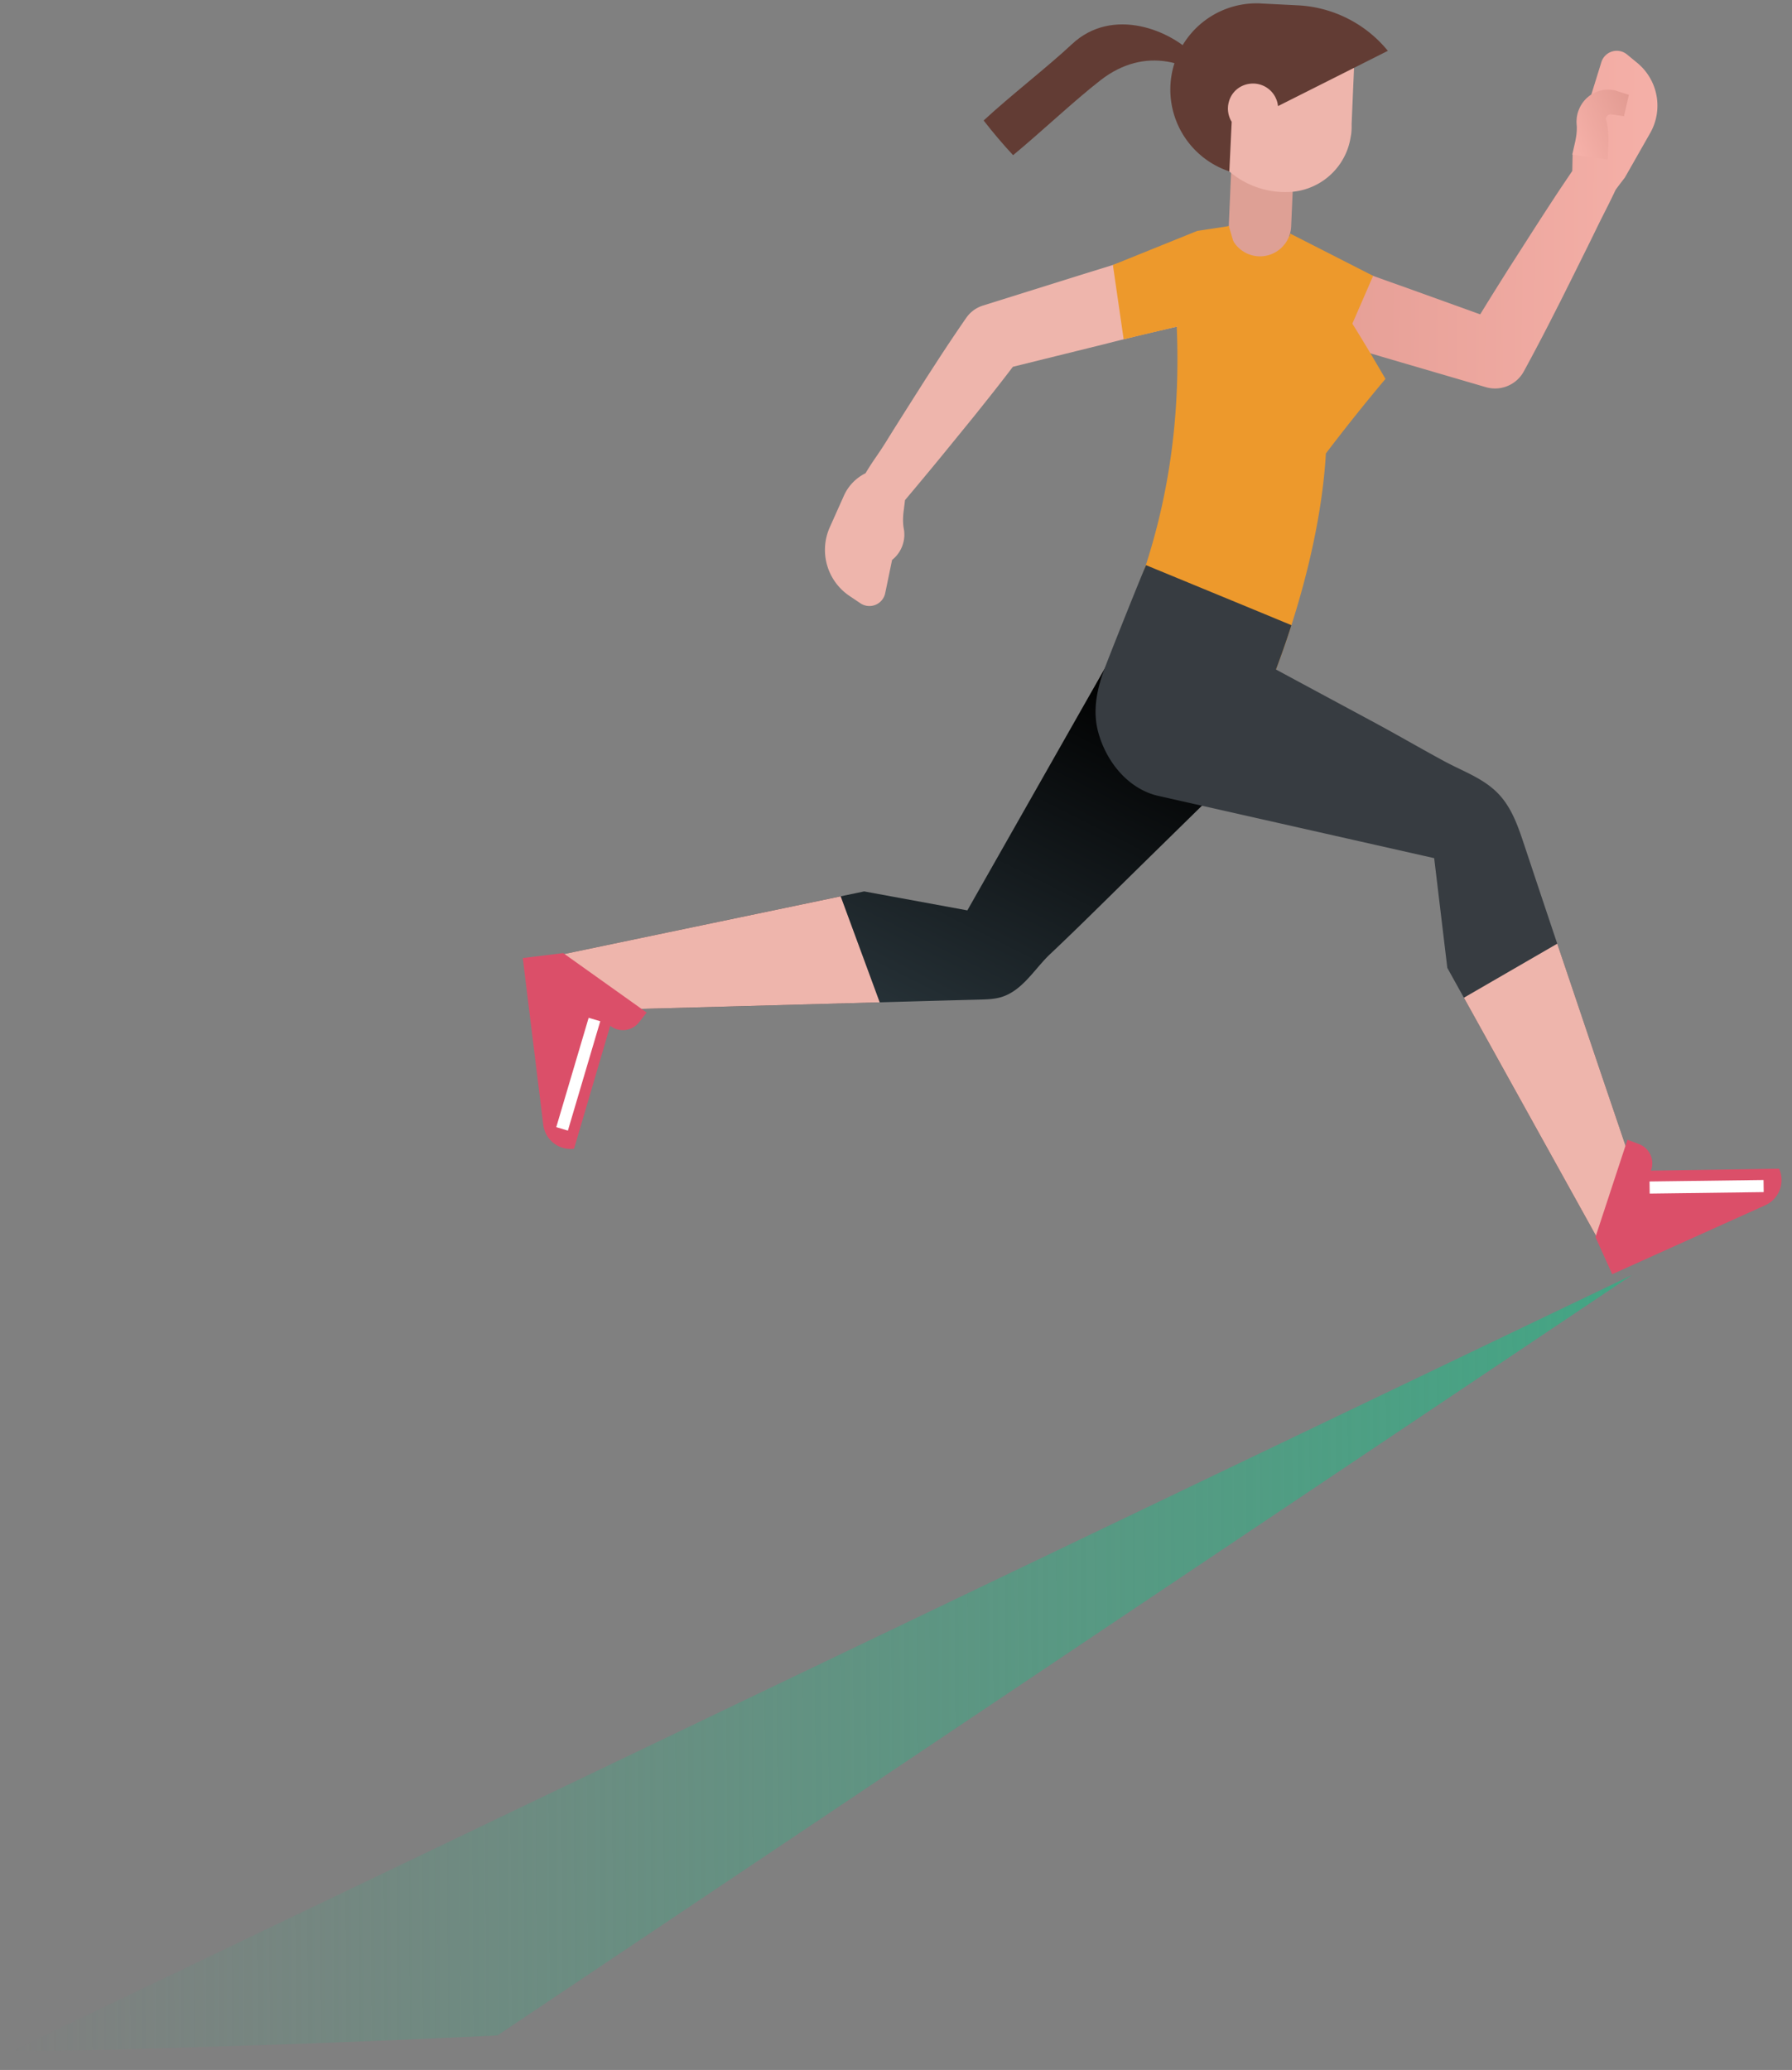 <svg xmlns="http://www.w3.org/2000/svg" width="84" height="97" viewBox="0 0 84 97">
  <rect x="0" y="0" width="84" height="97" fill="#808080" stroke="none"/>
  <defs>
    <linearGradient id="cxfla" x1="77.86" x2="58.86" y1="10.38" y2="10.21" gradientUnits="userSpaceOnUse">
      <stop offset="0" stop-color="#f5b0a8"/>
      <stop offset="1" stop-color="#e29b92"/>
    </linearGradient>
    <linearGradient id="cxflb" x1="38.42" x2="47.44" y1="47.33" y2="29.37" gradientUnits="userSpaceOnUse">
      <stop offset="0" stop-color="#29353b"/>
      <stop offset="1"/>
    </linearGradient>
    <linearGradient id="cxflc" x1="73.7" x2="76.7" y1="6.48" y2="5.2" gradientUnits="userSpaceOnUse">
      <stop offset="0" stop-color="#f5b0a8"/>
      <stop offset="1" stop-color="#e29b92"/>
    </linearGradient>
    <linearGradient id="cxfld" x1=".5" x2="76.5" y1="78.14" y2="77.75" gradientUnits="userSpaceOnUse">
      <stop offset="0" stop-color="#43a584" stop-opacity="0"/>
      <stop offset="1" stop-color="#43a584"/>
    </linearGradient>
  </defs>
  <g>
    <g>
      <g>
        <path fill="url(#cxfla)"
              d="M58.992 12.901a1.913 1.913 0 0 1 2.483-1.074c.75.298 1.503.583 2.258.866.754.284 1.514.55 2.272.82l3.38 1.218c.209-.342.42-.683.631-1.023l.672-1.07.682-1.063c.454-.71.908-1.419 1.37-2.123.443-.68.509-.767.961-1.442l.015-.75 1.348-4.347a.756.756 0 0 1 1.203-.36l.478.393a2.597 2.597 0 0 1 .607 3.29L76.166 8.32c-.281.366-.428.562-.441.59-.36.762-.492.989-.863 1.745-.367.759-.744 1.512-1.119 2.267l-.564 1.13-.573 1.125a94.483 94.483 0 0 1-1.18 2.232 1.536 1.536 0 0 1-1.777.734l-.068-.02-4.637-1.356c-.772-.229-1.543-.462-2.319-.677-.776-.217-1.553-.43-2.334-.632a1.913 1.913 0 0 1-1.3-2.557z"/>
      </g>
      <g>
        <g>
          <g>
            <path fill="#ed992c"
                  d="M58.336 10.433c-.017-.05-.017-.05 0 0 1.334-.23 2.448.757 3.188 1.818.303.435.543.929.934 1.494.82 1.18 1.727 2.709 2.486 4.01a91.888 91.888 0 0 0-2.794 3.496c-.197 3.486-1.265 7.36-2.464 10.454-.926 2.39-2.56 2.703-4.624 2.334a1.616 1.616 0 0 1-.45-.17c-1.573-1.023-2.98-2.225-1.995-4.493 2.155-4.967 2.864-9.92 2.473-15.273-.178-2.444 1.338-3.34 3.246-3.67z"/>
          </g>
        </g>
      </g>
      <g>
        <g>
          <path fill="#dea095"
                d="M59 12.012a1.466 1.466 0 0 0 1.523-1.397l.156-3.595a1.466 1.466 0 0 0-1.397-1.523 1.466 1.466 0 0 0-1.524 1.396l-.155 3.595A1.466 1.466 0 0 0 59 12.012z"/>
        </g>
      </g>
      <g>
        <g>
          <g>
            <path fill="#eeb5ac"
                  d="M58.89 1.147l4.58 2.041-.112 2.608v.142c0 .118-.008.233-.021.348l-.032.177a3.105 3.105 0 0 1-.14.535 3.056 3.056 0 0 1-2.682 1.997l-.034.002a4.046 4.046 0 0 1-4.245-4.033c-.006-1.736 1.112-3.252 2.686-3.817z"/>
          </g>
        </g>
        <g>
          <path fill="#623c34"
                d="M59.068.16l.038.003 1.732.087a5.824 5.824 0 0 1 4.218 2.132l-5.15 2.59a1.176 1.176 0 0 0-1.296-1.05c-.493.05-.895.394-1.014.876a1.18 1.18 0 0 0 .139.91l-.11 2.324A4.041 4.041 0 0 1 59.067.16z"/>
        </g>
      </g>
      <g>
        <g>
          <path fill="url(#cxflb)"
                d="M40.508 41.773l4.837.889 6.517-11.472a3.18 3.18 0 0 1 .23-.357c1.396-1.836 4.506-1.863 6.117-.545 1.662 1.36 1.609 4.052-.114 5.747-2.034 2-4.075 3.993-6.107 5.995-.918.904-1.837 1.807-2.773 2.69-.714.675-1.27 1.685-2.256 1.998-.334.105-.69.115-1.04.125-3.977.103-7.955.224-11.932.33l-6.012.16-1.53-2.626z"/>
        </g>
      </g>
      <g>
        <g>
          <path fill="#623c34"
                d="M47.488 7.272c1.288-1.061 2.871-2.56 4.108-3.519 2.049-1.588 4.311-.968 5.921.748-.036-.018-.036-.018 0 0-.925-1.025-.247-.503-1.428-1.807.185.197.185.197 0 0-1.182-1.303-3.947-2.4-5.842-.624-1.145 1.073-2.91 2.434-4.138 3.576.422.548.902 1.114 1.38 1.626z"/>
        </g>
      </g>
      <g>
        <g>
          <path fill="#eeb5ac" d="M39.406 42.003l1.83 4.968c-2.417.068-4.833.137-7.25.201l-6.01.16-1.531-2.625z"/>
        </g>
      </g>
      <g>
        <path fill="#373c41"
              d="M51.705 31.527c.173-.5 1.802-4.574 2.017-5.042.13.054.13.054 0 0 1.637.676 5.108 2.104 6.814 2.812-.23.718-.474 1.414-.724 2.077 1.552.838 3.106 1.672 4.66 2.509 1.088.587 2.157 1.21 3.245 1.798.942.508 1.968.838 2.676 1.693.524.634.794 1.434 1.054 2.215 1.786 5.37 3.6 10.729 5.422 16.087l-2.054 2.24-6.972-12.56-.616-5.142-12.904-2.912a3.187 3.187 0 0 1-.408-.117c-1.232-.457-2.092-1.624-2.432-2.862-.26-.947-.093-1.892.222-2.796z"/>
      </g>
      <g>
        <g>
          <path fill="#eeb5ac" d="M72.996 44.223c1.283 3.82 2.576 7.637 3.873 11.453l-2.054 2.24-6.195-11.161z"/>
        </g>
      </g>
      <g>
        <g>
          <path fill="#eeb5ac"
                d="M38.896 24.709l.662-1.48c.205-.458.563-.83 1.013-1.052.395-.655.551-.816.956-1.464.405-.656.819-1.307 1.231-1.958l.62-.976.629-.97a80.09 80.09 0 0 1 1.288-1.918c.183-.262.45-.467.777-.57l.07-.022 4.611-1.444c.77-.238 1.54-.471 2.305-.724.766-.25 1.53-.504 2.292-.769a1.913 1.913 0 0 1 2.51 1.463c.189 1.025-.503 2.005-1.522 2.223-.775.167-1.546.344-2.317.524-.785.182-1.564.382-2.345.579l-4.197 1.037c-.347.457-.7.91-1.056 1.36l-.72.904-.73.897c-.487.598-.973 1.197-1.467 1.79-.358.434-.72.865-1.083 1.296l-.05.4-.014.11a3.458 3.458 0 0 0-.026.296 2.549 2.549 0 0 0 .02.466l.002.011v.003l.002.006.002.014.01.056c.006.037.012.073.016.11.003.038.004.075.005.112 0 .037.003.074 0 .111-.007.074-.012.147-.029.218a1.507 1.507 0 0 1-.545.892l-.322 1.556a.756.756 0 0 1-1.162.475l-.514-.346a2.597 2.597 0 0 1-.922-3.216z"/>
        </g>
      </g>
      <g>
        <g>
          <g>
            <g>
              <path fill="#db4f69"
                    d="M76.287 53.41l-1.5 4.562.785 1.74 7.174-3.232c.652-.293.943-1.06.649-1.712l-6.007.09a.964.964 0 0 0-.56-1.244z"/>
            </g>
          </g>
        </g>
        <g>
          <path fill="#fff" d="M82.674 55.864l-.008-.568-5.344.07.007.568z"/>
        </g>
      </g>
      <g>
        <g>
          <path fill="#ed992c" d="M52.167 12.417l3.954-1.597 1.481-.224 1.517 5.17-3.96-.457-2.488.59z"/>
        </g>
      </g>
      <g>
        <g>
          <path fill="#ed992c" d="M60.47 10.942l3.895 1.985-1.723 3.964-2.324-3.673z"/>
        </g>
      </g>
      <g>
        <path fill="url(#cxflc)"
              d="M73.7 7.246l.107-.475.025-.109a4.553 4.553 0 0 0 .054-.292 2.559 2.559 0 0 0 .025-.465v-.011l-.001-.003v-.007l-.002-.014-.004-.056a2.92 2.92 0 0 1-.005-.112c0-.037.003-.075.005-.112.003-.037.005-.074.012-.11.013-.073.025-.145.049-.214.085-.278.243-.524.456-.707a1.459 1.459 0 0 1 .859-.356l.052-.003h.05c.07.003.136.004.207.018.035.005.07.011.104.018l.025.005.014.005.03.01.118.037.474.15-.23 1.003-.474-.068-.118-.016-.03-.005-.015-.002-.005.001a.09.09 0 0 1-.017.005c-.008 0-.024.006-.036.008l-.01.002-.008.005a.113.113 0 0 1-.016.007.234.234 0 0 0-.095.094.192.192 0 0 0-.027.12c-.001.009.005.017.006.025-.001.003.003.007.005.01a.04.04 0 0 1 .003.01.046.046 0 0 1 .007.009l.003.004v.001l.001.006.004.018a3.977 3.977 0 0 1 .093.745 4.903 4.903 0 0 1-.005.434l-.008.132-.028.486z"/>
      </g>
      <g>
        <g>
          <g>
            <g>
              <path fill="#db4f69"
                    d="M30.313 47.45L26.4 44.663l-1.895.233.96 7.81c.087.71.733 1.214 1.443 1.127l1.696-5.763a.964.964 0 0 0 1.353-.166z"/>
            </g>
          </g>
        </g>
        <g>
          <path fill="#fff" d="M26.075 52.82l.545.162 1.517-5.125-.544-.161z"/>
        </g>
      </g>
    </g>
    <g>
      <path fill="url(#cxfld)" d="M23.316 95.385L76.5 59.75.505 96.145c7.575-.14 15.185-.395 22.811-.76z"/>
    </g>
  </g>
</svg>
